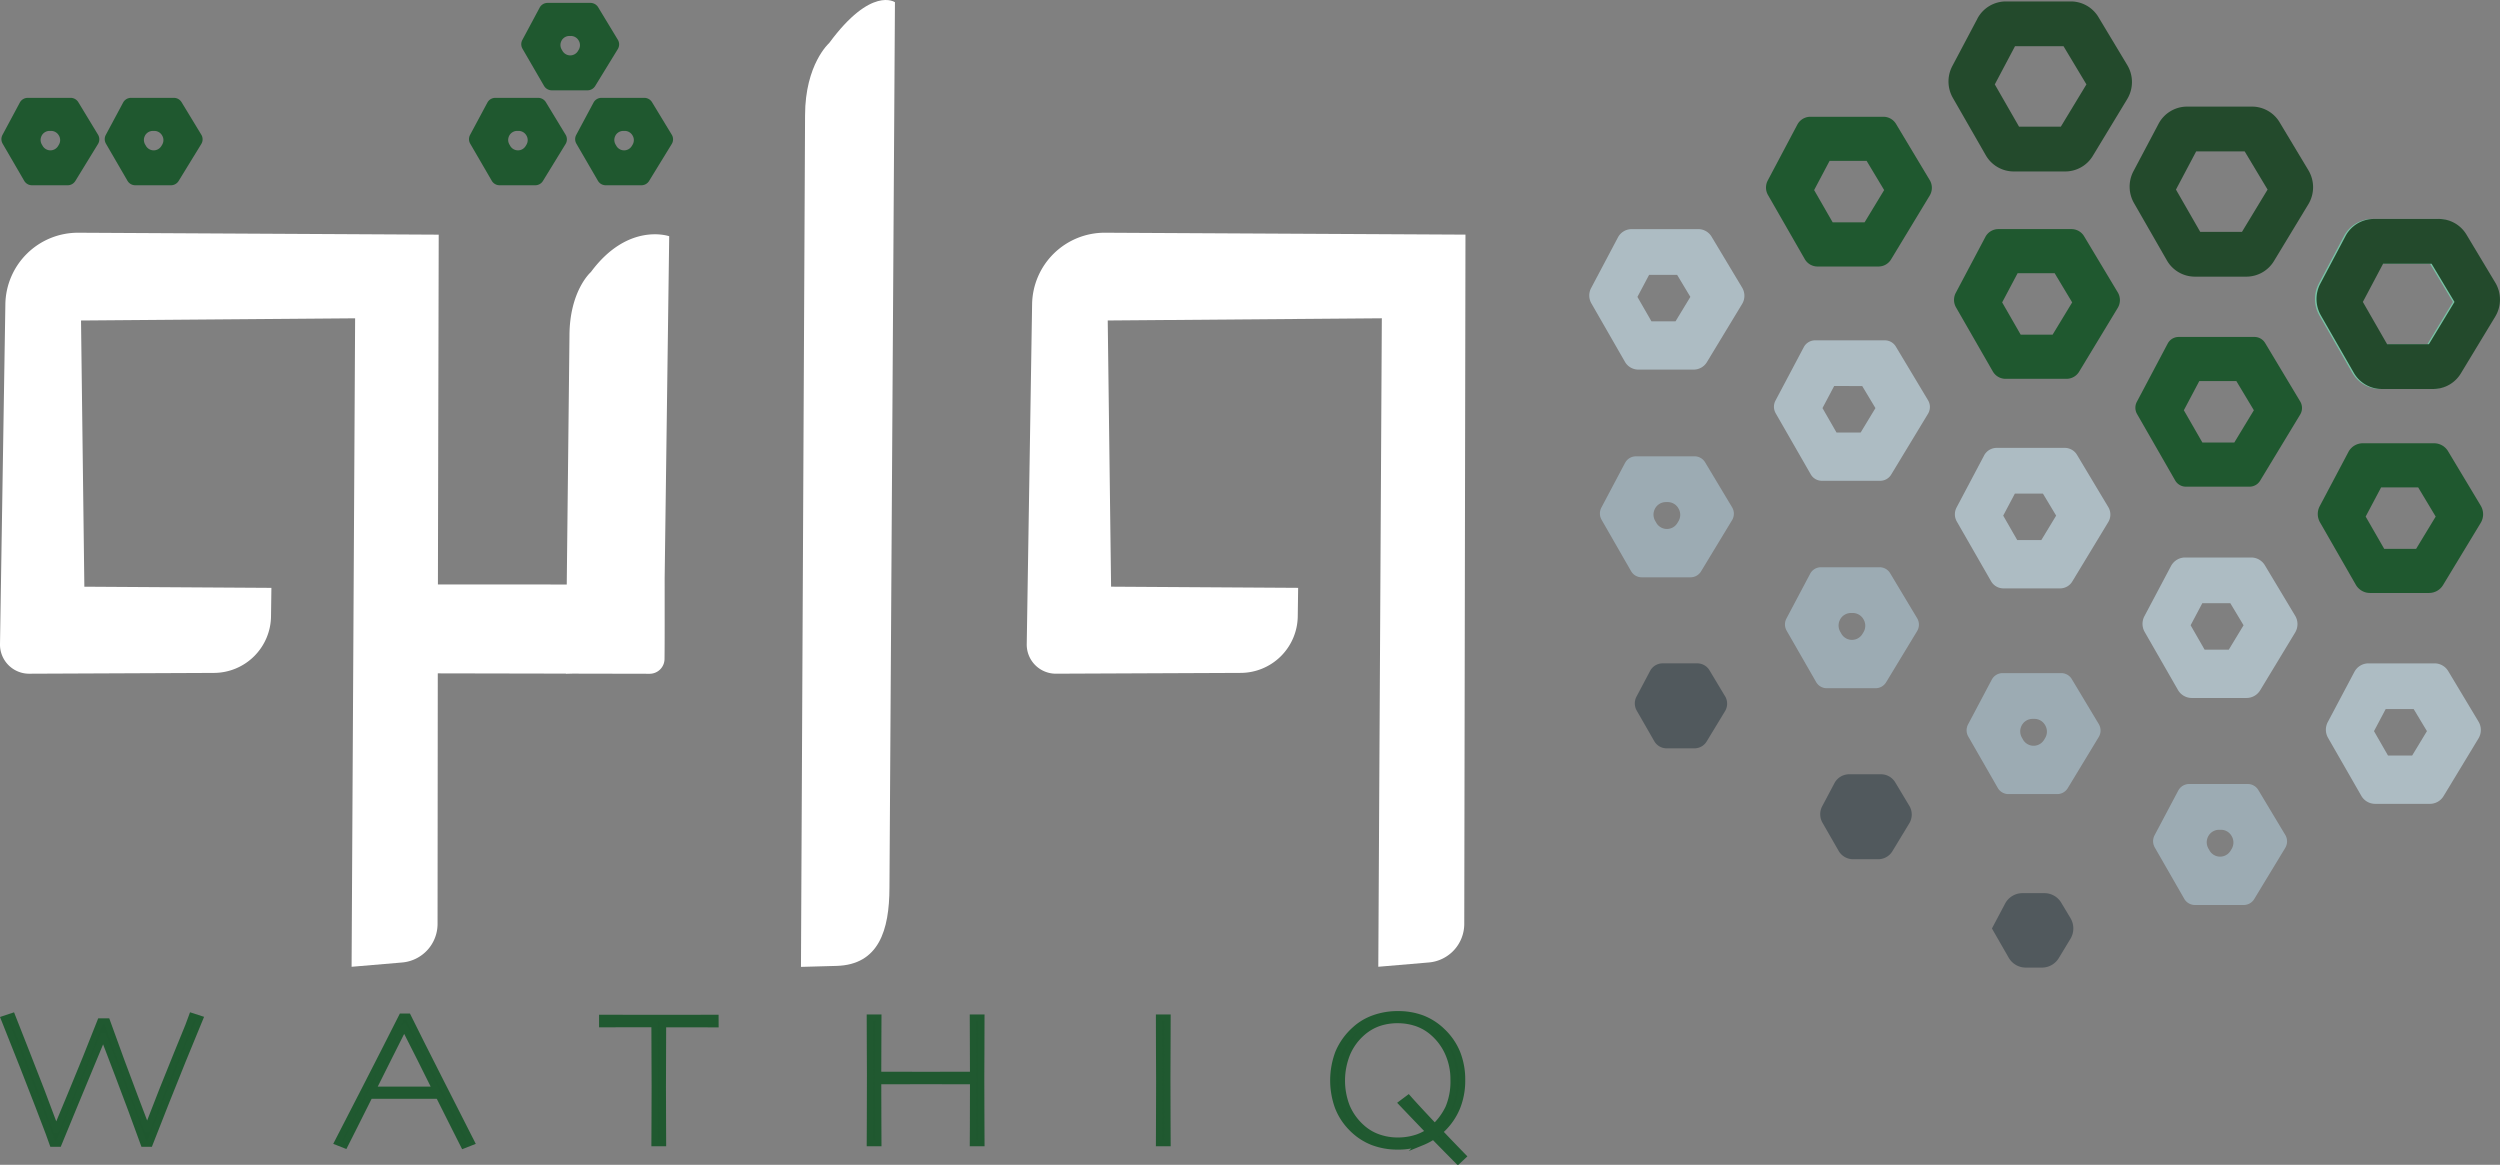 <svg xmlns="http://www.w3.org/2000/svg" xmlns:xlink="http://www.w3.org/1999/xlink" width="394.94" height="184.015" viewBox="0 0 394.94 184.015">
  <rect x="0" y="0" width="394.94" height="184.015" fill="#808080" stroke="none"/>
  <defs>
    <clipPath id="clip-path">
      <rect id="Rectangle_449" data-name="Rectangle 449" width="394.94" height="184.015" fill="none"/>
    </clipPath>
  </defs>
  <g id="Group_1592" data-name="Group 1592" clip-path="url(#clip-path)">
    <path id="Path_893" data-name="Path 893" d="M147.529,6.791s-3.812,3.337-3.817,11.433l-.647,134.52,5.622-.155c6.686-.187,8.342-5.652,8.357-12.341L157.912.35s-3.708-2.614-10.383,6.44" transform="translate(-16.532 0)" fill="#fff"/>
    <path id="Path_894" data-name="Path 894" d="M93.327,47.8s-3.36,2.94-3.364,10.073l-.431,39.278c-1.758,0-3.453-.019-4.88-.019H69.18l.126-55.257-56.928-.306A11.47,11.47,0,0,0,.848,52.857L0,106.561a4.6,4.6,0,0,0,4.619,4.673l29.186-.126a9.048,9.048,0,0,0,9.009-8.925l.062-4.511-29.55-.184L12.8,55.436l43.3-.347-.557,102.443,7.981-.678a6.118,6.118,0,0,0,5.6-6.1l.035-39.583c.052,0,.1.008.156.008l20.086.039v.031l1.04-.029,12.172.024a2.355,2.355,0,0,0,2.366-2.322c.035-2.6.021-7.573.021-12.774l.718-54.025s-6.5-2.3-12.383,5.674" transform="translate(0 -4.804)" fill="#fff"/>
    <path id="Path_895" data-name="Path 895" d="M195.771,41.568a11.471,11.471,0,0,0-11.53,11.29l-.848,53.7a4.6,4.6,0,0,0,4.619,4.673l29.185-.125a9.05,9.05,0,0,0,9.01-8.926l.062-4.511-29.551-.184-.53-42.053,43.3-.346-.557,102.443,7.98-.678a6.119,6.119,0,0,0,5.6-6.1l.19-108.882Z" transform="translate(-21.193 -4.804)" fill="#fff"/>
    <path id="Path_896" data-name="Path 896" d="M30.447,181.528q-.068.238-2.344,5.788t-4.76,12.02l-.035,0q-1.888-4.943-4.082-10.842t-2.262-6.149h-.986q-.066.223-2.336,5.791T8.969,199.442l-.034,0q-2.3-6.229-4.581-11.969T2,181.528l-1.251.415q3.24,8.1,5.385,13.685t2.278,6.017h.936q.135-.325,2.438-5.928t4.592-11.065h.033q2.538,6.616,4.425,11.664t1.971,5.329h.919q.1-.281,2.655-6.727t5.277-13Z" transform="translate(-0.087 -20.977)" fill="#1f582f"/>
    <path id="Path_897" data-name="Path 897" d="M30.447,181.528q-.068.238-2.344,5.788t-4.76,12.02l-.035,0q-1.888-4.943-4.082-10.842t-2.262-6.149h-.986q-.066.223-2.336,5.791T8.969,199.442l-.034,0q-2.3-6.229-4.581-11.969T2,181.528l-1.251.415q3.24,8.1,5.385,13.685t2.278,6.017h.936q.135-.325,2.438-5.928t4.592-11.065h.033q2.538,6.616,4.425,11.664t1.971,5.329h.919q.1-.281,2.655-6.727t5.277-13Z" transform="translate(-0.087 -20.977)" fill="none" stroke="#205930" stroke-miterlimit="10" stroke-width="1"/>
    <path id="Path_898" data-name="Path 898" d="M75.812,193.142H65.835l.008-.016q.968-1.924,2.369-4.735t2.588-5.152l.034-.006q1.08,2.117,2.494,4.924t2.477,4.969Zm1.007-.812q-3.784-7.449-5.4-10.735H70.45q-2.355,4.675-5.97,11.72t-4.167,8.108l1.144.452q.32-.606,1.376-2.746t2.534-5.055H76.282q1.581,3.11,2.472,4.922t1.461,2.909l1.222-.481q-.837-1.641-4.618-9.093" transform="translate(-6.97 -20.985)" fill="#1f582f"/>
    <path id="Path_899" data-name="Path 899" d="M75.812,193.142H65.835l.008-.016q.968-1.924,2.369-4.735t2.588-5.152l.034-.006q1.08,2.117,2.494,4.924t2.477,4.969Zm1.007-.812q-3.784-7.449-5.4-10.735H70.45q-2.355,4.675-5.97,11.72t-4.167,8.108l1.144.452q.32-.606,1.376-2.746t2.534-5.055H76.282q1.581,3.11,2.472,4.922t1.461,2.909l1.222-.481Q80.6,199.782,76.819,192.33Z" transform="translate(-6.97 -20.985)" fill="none" stroke="#205930" stroke-miterlimit="10" stroke-width="1"/>
    <path id="Path_900" data-name="Path 900" d="M125.452,181.813l-2.746.007q-2.53.008-6.32.008-2.6,0-4.91-.008t-3.907-.007v.991l2.572-.006q2.371-.008,5.694-.008,0,3.152.017,5.2t.017,4.619q0,2.619-.017,5.358t-.017,3.626h1.336q0-.888-.018-3.573t-.015-5.293q0-2.708.015-4.8t.018-5.129q3.741,0,5.886.008l2.4.006Z" transform="translate(-12.431 -21.01)" fill="#1f582f"/>
    <path id="Path_901" data-name="Path 901" d="M125.452,181.813l-2.746.007q-2.53.008-6.32.008-2.6,0-4.91-.008t-3.907-.007v.991l2.572-.006q2.371-.008,5.694-.008,0,3.152.017,5.2t.017,4.619q0,2.619-.017,5.358t-.017,3.626h1.336q0-.888-.018-3.573t-.015-5.293q0-2.708.015-4.8t.018-5.129q3.741,0,5.886.008l2.4.006Z" transform="translate(-12.431 -21.01)" fill="none" stroke="#205930" stroke-miterlimit="10" stroke-width="1"/>
    <path id="Path_902" data-name="Path 902" d="M172.971,197.424q-.016-3.242-.017-6.321,0-1.434.017-3.611t.017-5.728h-1.336q0,1.45.017,3.965t.016,5.078l-2.939.008q-2.538.007-4.324.006-2.656,0-5.077-.006l-2.671-.008q0-2.724.016-5.085t.019-3.959h-1.337q0,2.5.017,4.891t.017,4.064q0,5.329-.017,7.793t-.017,3.072h1.337q0-.813-.019-3.922t-.016-5.861l3-.009q2.73-.007,4.717-.006,1.352,0,4.141.006l3.156.009q0,5.343-.016,7.268t-.017,2.515h1.336q0-.918-.017-4.159" transform="translate(-17.955 -21.005)" fill="#1f582f"/>
    <path id="Path_903" data-name="Path 903" d="M172.971,197.424q-.016-3.242-.017-6.321,0-1.434.017-3.611t.017-5.728h-1.336q0,1.45.017,3.965t.016,5.078l-2.939.008q-2.538.007-4.324.006-2.656,0-5.077-.006l-2.671-.008q0-2.724.016-5.085t.019-3.959h-1.337q0,2.5.017,4.891t.017,4.064q0,5.329-.017,7.793t-.017,3.072h1.337q0-.813-.019-3.922t-.016-5.861l3-.009q2.73-.007,4.717-.006,1.352,0,4.141.006l3.156.009q0,5.343-.016,7.268t-.017,2.515h1.336Q172.988,200.665,172.971,197.424Z" transform="translate(-17.955 -21.005)" fill="none" stroke="#205930" stroke-miterlimit="10" stroke-width="1"/>
    <path id="Path_904" data-name="Path 904" d="M208.345,198.229q-.016-2.465-.017-6.963,0-1.778.017-4.582t.017-4.922h-1.336q0,2.945.016,5.685t.017,4.426q0,4.262-.017,6.542t-.016,3.168h1.336q0-.89-.017-3.354" transform="translate(-23.924 -21.004)" fill="#1f582f"/>
    <path id="Path_905" data-name="Path 905" d="M208.345,198.229q-.016-2.465-.017-6.963,0-1.778.017-4.582t.017-4.922h-1.336q0,2.945.016,5.685t.017,4.426q0,4.262-.017,6.542t-.016,3.168h1.336Q208.361,200.693,208.345,198.229Z" transform="translate(-23.924 -21.004)" fill="none" stroke="#205930" stroke-miterlimit="10" stroke-width="1"/>
    <path id="Path_906" data-name="Path 906" d="M252.267,198.641q2.18,2.274,5.569,5.692l.784-.733q-3.088-3.183-5.443-5.7t-3.172-3.449l-1.018.761q1.1,1.156,3.28,3.426m4.107-2.737a10.076,10.076,0,0,1-2.4,3.226,7.184,7.184,0,0,1-2.553,1.51,9.545,9.545,0,0,1-3.09.489,9.122,9.122,0,0,1-3.139-.54,7.638,7.638,0,0,1-2.6-1.577,9.2,9.2,0,0,1-2.322-3.264,11.375,11.375,0,0,1,.075-8.4,9.032,9.032,0,0,1,2.38-3.271,7.886,7.886,0,0,1,2.6-1.526,9.2,9.2,0,0,1,3.014-.473,9.384,9.384,0,0,1,2.972.481A7.739,7.739,0,0,1,254,184.149a9.211,9.211,0,0,1,2.321,3.214,10.054,10.054,0,0,1,.835,4.1,10.813,10.813,0,0,1-.785,4.441m-4.2,5.469a10.108,10.108,0,0,0,5.528-5.5,11.238,11.238,0,0,0,.792-4.264,11.359,11.359,0,0,0-.784-4.35,9.818,9.818,0,0,0-2.338-3.391,9.4,9.4,0,0,0-3.215-2.063,10.836,10.836,0,0,0-3.815-.643,11.064,11.064,0,0,0-3.723.62,8.786,8.786,0,0,0-3.057,1.821,10.263,10.263,0,0,0-2.588,3.589,12.364,12.364,0,0,0-.092,8.592,9.645,9.645,0,0,0,2.2,3.375,9.383,9.383,0,0,0,3.281,2.185,10.935,10.935,0,0,0,3.982.7,10.362,10.362,0,0,0,3.832-.674" transform="translate(-27.522 -20.935)" fill="#1f582f"/>
    <path id="Path_907" data-name="Path 907" d="M252.267,198.641q2.18,2.274,5.569,5.692l.784-.733q-3.088-3.183-5.443-5.7t-3.172-3.449l-1.018.761Q250.088,196.37,252.267,198.641Zm4.107-2.737a10.076,10.076,0,0,1-2.4,3.226,7.184,7.184,0,0,1-2.553,1.51,9.545,9.545,0,0,1-3.09.489,9.122,9.122,0,0,1-3.139-.54,7.638,7.638,0,0,1-2.6-1.577,9.2,9.2,0,0,1-2.322-3.264,11.375,11.375,0,0,1,.075-8.4,9.032,9.032,0,0,1,2.38-3.271,7.886,7.886,0,0,1,2.6-1.526,9.2,9.2,0,0,1,3.014-.473,9.384,9.384,0,0,1,2.972.481A7.739,7.739,0,0,1,254,184.149a9.211,9.211,0,0,1,2.321,3.214,10.054,10.054,0,0,1,.835,4.1A10.813,10.813,0,0,1,256.375,195.9Zm-4.2,5.469a10.108,10.108,0,0,0,5.528-5.5,11.238,11.238,0,0,0,.792-4.264,11.359,11.359,0,0,0-.784-4.35,9.818,9.818,0,0,0-2.338-3.391,9.4,9.4,0,0,0-3.215-2.063,10.836,10.836,0,0,0-3.815-.643,11.064,11.064,0,0,0-3.723.62,8.786,8.786,0,0,0-3.057,1.821,10.263,10.263,0,0,0-2.588,3.589,12.364,12.364,0,0,0-.092,8.592,9.645,9.645,0,0,0,2.2,3.375,9.383,9.383,0,0,0,3.281,2.185,10.935,10.935,0,0,0,3.982.7A10.362,10.362,0,0,0,252.175,201.372Z" transform="translate(-27.522 -20.935)" fill="none" stroke="#205930" stroke-miterlimit="10" stroke-width="1"/>
    <path id="Path_908" data-name="Path 908" d="M105.633,18.228,102.9,23.334a1.421,1.421,0,0,0,.024,1.383l3.406,5.863a1.418,1.418,0,0,0,1.227.707H113.2a1.419,1.419,0,0,0,1.21-.677l3.579-5.839a1.421,1.421,0,0,0,0-1.478l-3.116-5.132a1.421,1.421,0,0,0-1.213-.682h-6.777a1.417,1.417,0,0,0-1.25.749m3.606,6.833-.128-.22a1.417,1.417,0,0,1-.023-1.382l0-.01a1.419,1.419,0,0,1,1.251-.748h.223a1.418,1.418,0,0,1,1.213.682l.02.033a1.422,1.422,0,0,1,0,1.479l-.12.2a1.418,1.418,0,0,1-2.436-.029" transform="translate(-11.871 -2.02)" fill="#1f582f"/>
    <path id="Path_909" data-name="Path 909" d="M96.01,1.27,93.274,6.376A1.421,1.421,0,0,0,93.3,7.759L96.7,13.622a1.418,1.418,0,0,0,1.227.707h5.643a1.418,1.418,0,0,0,1.21-.677l3.579-5.839a1.421,1.421,0,0,0,0-1.478L105.25,1.2a1.421,1.421,0,0,0-1.213-.682H97.26a1.417,1.417,0,0,0-1.25.749M99.616,8.1l-.128-.22A1.417,1.417,0,0,1,99.465,6.5l0-.01a1.419,1.419,0,0,1,1.251-.748h.223a1.418,1.418,0,0,1,1.213.682l.02.033a1.422,1.422,0,0,1,0,1.479l-.12.2A1.418,1.418,0,0,1,99.616,8.1" transform="translate(-10.759 -0.06)" fill="#1f582f"/>
    <path id="Path_910" data-name="Path 910" d="M86.676,18.228l-2.736,5.106a1.421,1.421,0,0,0,.024,1.383l3.406,5.863a1.418,1.418,0,0,0,1.227.707h5.643a1.418,1.418,0,0,0,1.21-.677l3.579-5.839a1.421,1.421,0,0,0,0-1.478l-3.116-5.132a1.421,1.421,0,0,0-1.213-.682H87.925a1.416,1.416,0,0,0-1.25.749m3.606,6.833-.128-.22a1.417,1.417,0,0,1-.023-1.382l0-.01a1.419,1.419,0,0,1,1.251-.748h.223a1.418,1.418,0,0,1,1.213.682l.02.033a1.422,1.422,0,0,1,0,1.479l-.12.2a1.418,1.418,0,0,1-2.436-.029" transform="translate(-9.681 -2.02)" fill="#1f582f"/>
    <path id="Path_911" data-name="Path 911" d="M21.609,18.228l-2.736,5.106a1.423,1.423,0,0,0,.024,1.383L22.3,30.58a1.419,1.419,0,0,0,1.228.707h5.642a1.418,1.418,0,0,0,1.21-.677l3.579-5.839a1.419,1.419,0,0,0,0-1.478l-3.116-5.132a1.42,1.42,0,0,0-1.213-.682H22.858a1.417,1.417,0,0,0-1.25.749m3.607,6.833-.129-.22a1.419,1.419,0,0,1-.023-1.382l0-.01a1.419,1.419,0,0,1,1.251-.748h.224a1.417,1.417,0,0,1,1.212.682l.02.033a1.42,1.42,0,0,1,0,1.479l-.12.2a1.417,1.417,0,0,1-2.435-.029" transform="translate(-2.161 -2.02)" fill="#1f582f"/>
    <path id="Path_912" data-name="Path 912" d="M3.158,18.228.421,23.334a1.421,1.421,0,0,0,.024,1.383L3.851,30.58a1.418,1.418,0,0,0,1.227.707H10.72a1.418,1.418,0,0,0,1.21-.677L15.51,24.77a1.421,1.421,0,0,0,0-1.478L12.4,18.161a1.421,1.421,0,0,0-1.213-.682H4.407a1.417,1.417,0,0,0-1.25.749m3.606,6.833-.128-.22a1.417,1.417,0,0,1-.023-1.382l0-.01A1.419,1.419,0,0,1,7.867,22.7H8.09a1.418,1.418,0,0,1,1.213.682l.02.033a1.422,1.422,0,0,1,0,1.479l-.12.2a1.418,1.418,0,0,1-2.436-.029" transform="translate(-0.029 -2.02)" fill="#1f582f"/>
    <path id="Path_913" data-name="Path 913" d="M306.256,123.671l-2.454-4.089a2.245,2.245,0,0,0-1.924-1.095H296.4a2.248,2.248,0,0,0-1.984,1.2l-2.143,4.05a2.3,2.3,0,0,0,.037,2.219l2.766,4.821a2.246,2.246,0,0,0,1.947,1.134h4.415a2.247,2.247,0,0,0,1.919-1.087l2.9-4.783a2.3,2.3,0,0,0,.005-2.371" transform="translate(-33.744 -13.692)" fill="#51595d"/>
    <path id="Path_914" data-name="Path 914" d="M339.195,143.275l-2.216-3.692a2.635,2.635,0,0,0-2.258-1.286h-5.028a2.634,2.634,0,0,0-2.327,1.41l-1.932,3.647a2.7,2.7,0,0,0,.046,2.6l2.544,4.435a2.635,2.635,0,0,0,2.283,1.331h3.973a2.635,2.635,0,0,0,2.252-1.276l2.659-4.39a2.7,2.7,0,0,0,.006-2.782" transform="translate(-37.571 -15.982)" fill="#51595d"/>
    <path id="Path_915" data-name="Path 915" d="M368.2,163.471l-1.455-2.425a3.1,3.1,0,0,0-2.66-1.514H360.61a3.109,3.109,0,0,0-2.743,1.662l-2.074,3.919,2.645,4.612a3.105,3.105,0,0,0,2.691,1.567H363.7a3.1,3.1,0,0,0,2.652-1.5l1.841-3.039a3.18,3.18,0,0,0,.007-3.28" transform="translate(-41.115 -18.436)" fill="#51595d"/>
    <path id="Path_916" data-name="Path 916" d="M388.554,141.074l-3.744,7.068a1.987,1.987,0,0,0,.032,1.914l4.66,8.117a1.936,1.936,0,0,0,1.679.977h7.72a1.938,1.938,0,0,0,1.655-.938l4.9-8.083a1.984,1.984,0,0,0,.005-2.046l-4.263-7.1a1.936,1.936,0,0,0-1.658-.945h-9.273a1.935,1.935,0,0,0-1.71,1.037m4.933,9.459-.174-.305a1.982,1.982,0,0,1-.033-1.913l.006-.012A1.939,1.939,0,0,1,395,147.267h.3a1.937,1.937,0,0,1,1.659.944l.026.046a1.988,1.988,0,0,1,0,2.047l-.165.27a1.928,1.928,0,0,1-3.332-.04" transform="translate(-44.442 -16.183)" fill="#9cabb3"/>
    <path id="Path_917" data-name="Path 917" d="M355.244,121.263l-3.744,7.07a1.987,1.987,0,0,0,.032,1.912l4.66,8.118a1.937,1.937,0,0,0,1.679.977h7.721a1.935,1.935,0,0,0,1.655-.937l4.9-8.084a1.983,1.983,0,0,0,0-2.045l-4.262-7.1a1.938,1.938,0,0,0-1.658-.945h-9.273a1.937,1.937,0,0,0-1.71,1.036m4.933,9.461-.175-.305a1.979,1.979,0,0,1-.033-1.913l.006-.012a1.942,1.942,0,0,1,1.711-1.037h.3a1.938,1.938,0,0,1,1.66.946l.027.046a1.985,1.985,0,0,1,0,2.045l-.165.272a1.929,1.929,0,0,1-3.333-.04" transform="translate(-40.593 -13.894)" fill="#9cabb3"/>
    <path id="Path_918" data-name="Path 918" d="M322.8,102.354l-3.744,7.069a1.987,1.987,0,0,0,.032,1.913l4.66,8.118a1.937,1.937,0,0,0,1.678.977h7.721a1.937,1.937,0,0,0,1.655-.938l4.9-8.084a1.983,1.983,0,0,0,0-2.046l-4.262-7.1a1.935,1.935,0,0,0-1.657-.945H324.51a1.934,1.934,0,0,0-1.71,1.037m4.932,9.46-.174-.305a1.979,1.979,0,0,1-.033-1.913l.006-.012a1.939,1.939,0,0,1,1.711-1.037h.3a1.94,1.94,0,0,1,1.659.944l.027.047a1.986,1.986,0,0,1,0,2.046l-.165.271a1.929,1.929,0,0,1-3.332-.04" transform="translate(-36.844 -11.708)" fill="#9cabb3"/>
    <path id="Path_919" data-name="Path 919" d="M289.744,82.543,286,89.613a1.988,1.988,0,0,0,.033,1.912l4.659,8.117a1.936,1.936,0,0,0,1.679.978h7.721a1.937,1.937,0,0,0,1.655-.937l4.9-8.085a1.985,1.985,0,0,0,.005-2.046l-4.263-7.1a1.937,1.937,0,0,0-1.657-.945h-9.273a1.937,1.937,0,0,0-1.711,1.037M294.677,92,294.5,91.7a1.982,1.982,0,0,1-.032-1.914l.006-.012a1.94,1.94,0,0,1,1.71-1.037h.305a1.937,1.937,0,0,1,1.659.945l.027.047a1.982,1.982,0,0,1,0,2.045l-.164.272a1.929,1.929,0,0,1-3.333-.04" transform="translate(-33.024 -9.419)" fill="#9cabb3"/>
    <path id="Path_920" data-name="Path 920" d="M418.83,80.558,414.3,89.115a2.641,2.641,0,0,0,.043,2.547l5.66,9.863a2.579,2.579,0,0,0,2.236,1.3h9.345a2.577,2.577,0,0,0,2.2-1.249l5.947-9.818a2.642,2.642,0,0,0,.006-2.724l-5.161-8.6a2.579,2.579,0,0,0-2.21-1.259H421.108a2.579,2.579,0,0,0-2.278,1.381m2.728,10.2L424,86.148h5.856l2.766,4.608-3.091,5.1h-5.042Z" transform="translate(-47.841 -9.15)" fill="#1f582f"/>
    <path id="Path_921" data-name="Path 921" d="M386.519,61.231l-4.872,9.2a2,2,0,0,0,.033,1.931L387.7,82.85a1.953,1.953,0,0,0,1.694.988h10.058a1.957,1.957,0,0,0,1.67-.947l6.33-10.45a2.006,2.006,0,0,0,0-2.064l-5.542-9.237a1.957,1.957,0,0,0-1.675-.954H388.246a1.957,1.957,0,0,0-1.727,1.046m2.552,10.533,2.439-4.608h5.857l2.766,4.608-3.093,5.1H392Z" transform="translate(-44.076 -6.955)" fill="#1f582f"/>
    <path id="Path_922" data-name="Path 922" d="M353.971,42.168,349.3,50.991a2.383,2.383,0,0,0,.039,2.3L355.145,63.4a2.323,2.323,0,0,0,2.013,1.173H366.8a2.321,2.321,0,0,0,1.984-1.125l6.1-10.077a2.375,2.375,0,0,0,.005-2.453l-5.317-8.863a2.325,2.325,0,0,0-1.99-1.134h-11.56a2.325,2.325,0,0,0-2.052,1.244M356.626,52.5l2.439-4.608h5.857l2.766,4.608-3.093,5.1h-5.041Z" transform="translate(-40.333 -4.729)" fill="#1f582f"/>
    <path id="Path_923" data-name="Path 923" d="M320.387,22.1l-4.672,8.822a2.383,2.383,0,0,0,.039,2.3l5.806,10.118a2.323,2.323,0,0,0,2.013,1.173h9.638a2.323,2.323,0,0,0,1.985-1.125l6.1-10.077a2.375,2.375,0,0,0,.006-2.453l-5.318-8.863A2.327,2.327,0,0,0,334,20.857H322.439a2.325,2.325,0,0,0-2.052,1.244m2.655,10.335,2.439-4.608h5.857l2.766,4.608-3.093,5.1H325.97Z" transform="translate(-36.452 -2.41)" fill="#1f582f"/>
    <path id="Path_924" data-name="Path 924" d="M384.953,21.768l-3.961,7.482a5.219,5.219,0,0,0,.085,5.032l5.194,9.05a5.094,5.094,0,0,0,4.413,2.572h8.153a5.088,5.088,0,0,0,4.351-2.466l5.43-8.963a5.221,5.221,0,0,0,.012-5.377l-4.545-7.572a5.088,5.088,0,0,0-4.361-2.484H389.452a5.1,5.1,0,0,0-4.5,2.726m2.755,10.382,3.193-6.031h7.664l3.618,6.031-4.045,6.677h-6.6Z" transform="translate(-43.957 -2.201)" fill="#234a2c"/>
    <path id="Path_925" data-name="Path 925" d="M352.6,2.981l-3.961,7.483a5.215,5.215,0,0,0,.085,5.031l5.194,9.05a5.093,5.093,0,0,0,4.413,2.572h8.153a5.088,5.088,0,0,0,4.35-2.466l5.43-8.962a5.212,5.212,0,0,0,.011-5.378L371.727,2.74A5.089,5.089,0,0,0,367.365.257H357.094a5.1,5.1,0,0,0-4.5,2.724m2.755,10.382,3.193-6.031h7.664l3.618,6.031-4.045,6.678h-6.6Z" transform="translate(-40.218 -0.03)" fill="#234a2c"/>
    <path id="Path_926" data-name="Path 926" d="M418.062,41.836,414.1,49.318a5.222,5.222,0,0,0,.084,5.032l5.194,9.05a5.094,5.094,0,0,0,4.413,2.571h8.154a5.085,5.085,0,0,0,4.35-2.465l5.43-8.963a5.218,5.218,0,0,0,.011-5.377l-4.543-7.572a5.087,5.087,0,0,0-4.362-2.484H422.56a5.1,5.1,0,0,0-4.5,2.726m2.756,10.382,3.192-6.031h7.663l3.62,6.031-4.044,6.678h-6.6Z" transform="translate(-47.783 -4.52)" fill="#78c3a6"/>
    <path id="Path_927" data-name="Path 927" d="M418.34,41.836l-3.962,7.482a5.217,5.217,0,0,0,.085,5.032l5.194,9.05a5.093,5.093,0,0,0,4.413,2.571h8.153a5.086,5.086,0,0,0,4.35-2.465L442,54.543a5.217,5.217,0,0,0,.011-5.377l-4.545-7.572a5.084,5.084,0,0,0-4.36-2.484H422.838a5.1,5.1,0,0,0-4.5,2.726m2.753,10.382,3.194-6.031h7.664l3.618,6.031-4.045,6.678h-6.6Z" transform="translate(-47.816 -4.52)" fill="#234a2c"/>
    <path id="Path_928" data-name="Path 928" d="M387.19,100.926l-4.2,7.926a2.578,2.578,0,0,0,.042,2.49l5.253,9.156a2.52,2.52,0,0,0,2.184,1.272h8.657a2.521,2.521,0,0,0,2.154-1.219l5.518-9.113a2.577,2.577,0,0,0,.006-2.66l-4.784-7.971a2.517,2.517,0,0,0-2.159-1.228H389.416a2.519,2.519,0,0,0-2.226,1.349m3.1,9.356,1.846-3.484h4.426l2.092,3.484-2.337,3.857H392.5Z" transform="translate(-44.224 -11.507)" fill="#adbcc3"/>
    <path id="Path_929" data-name="Path 929" d="M419.943,119.836l-4.2,7.926a2.579,2.579,0,0,0,.041,2.491l5.253,9.155a2.52,2.52,0,0,0,2.184,1.272h8.657a2.522,2.522,0,0,0,2.154-1.219l5.518-9.113a2.577,2.577,0,0,0,.006-2.66l-4.783-7.971a2.521,2.521,0,0,0-2.16-1.228H422.168a2.516,2.516,0,0,0-2.225,1.349m3.1,9.356,1.846-3.484h4.426l2.092,3.484-2.337,3.857h-3.813Z" transform="translate(-48.009 -13.692)" fill="#adbcc3"/>
    <path id="Path_930" data-name="Path 930" d="M353.788,81.207l-4.344,8.206a2.3,2.3,0,0,0,.038,2.223l5.407,9.424a2.248,2.248,0,0,0,1.95,1.136H365.8a2.248,2.248,0,0,0,1.923-1.089l5.685-9.385a2.3,2.3,0,0,0,0-2.376L368.467,81.1a2.25,2.25,0,0,0-1.926-1.1H355.775a2.252,2.252,0,0,0-1.987,1.2m3.022,9.5,1.846-3.483h4.427l2.091,3.483-2.338,3.859h-3.813Z" transform="translate(-40.351 -9.245)" fill="#adbcc3"/>
    <path id="Path_931" data-name="Path 931" d="M321.567,61.874,317.1,70.308a2.074,2.074,0,0,0,.034,2.006l5.533,9.641a2.027,2.027,0,0,0,1.76,1.025h9.214A2.033,2.033,0,0,0,335.377,82l5.82-9.609a2.078,2.078,0,0,0,0-2.143l-5.082-8.468a2.031,2.031,0,0,0-1.739-.991H323.36a2.029,2.029,0,0,0-1.793,1.086m2.958,9.618,1.845-3.484H330.8l2.091,3.484-2.336,3.858h-3.814Z" transform="translate(-36.616 -7.025)" fill="#adbcc3"/>
    <path id="Path_932" data-name="Path 932" d="M288.4,42.232l-4.238,8.007a2.5,2.5,0,0,0,.041,2.415l5.3,9.231a2.446,2.446,0,0,0,2.118,1.233h8.744a2.446,2.446,0,0,0,2.089-1.182l5.565-9.189a2.5,2.5,0,0,0,0-2.582l-4.828-8.048a2.445,2.445,0,0,0-2.093-1.192H290.56a2.447,2.447,0,0,0-2.16,1.307m3.077,9.4,1.846-3.485h4.427l2.091,3.485L297.5,55.487H293.69Z" transform="translate(-32.804 -4.729)" fill="#adbcc3"/>
  </g>
</svg>
